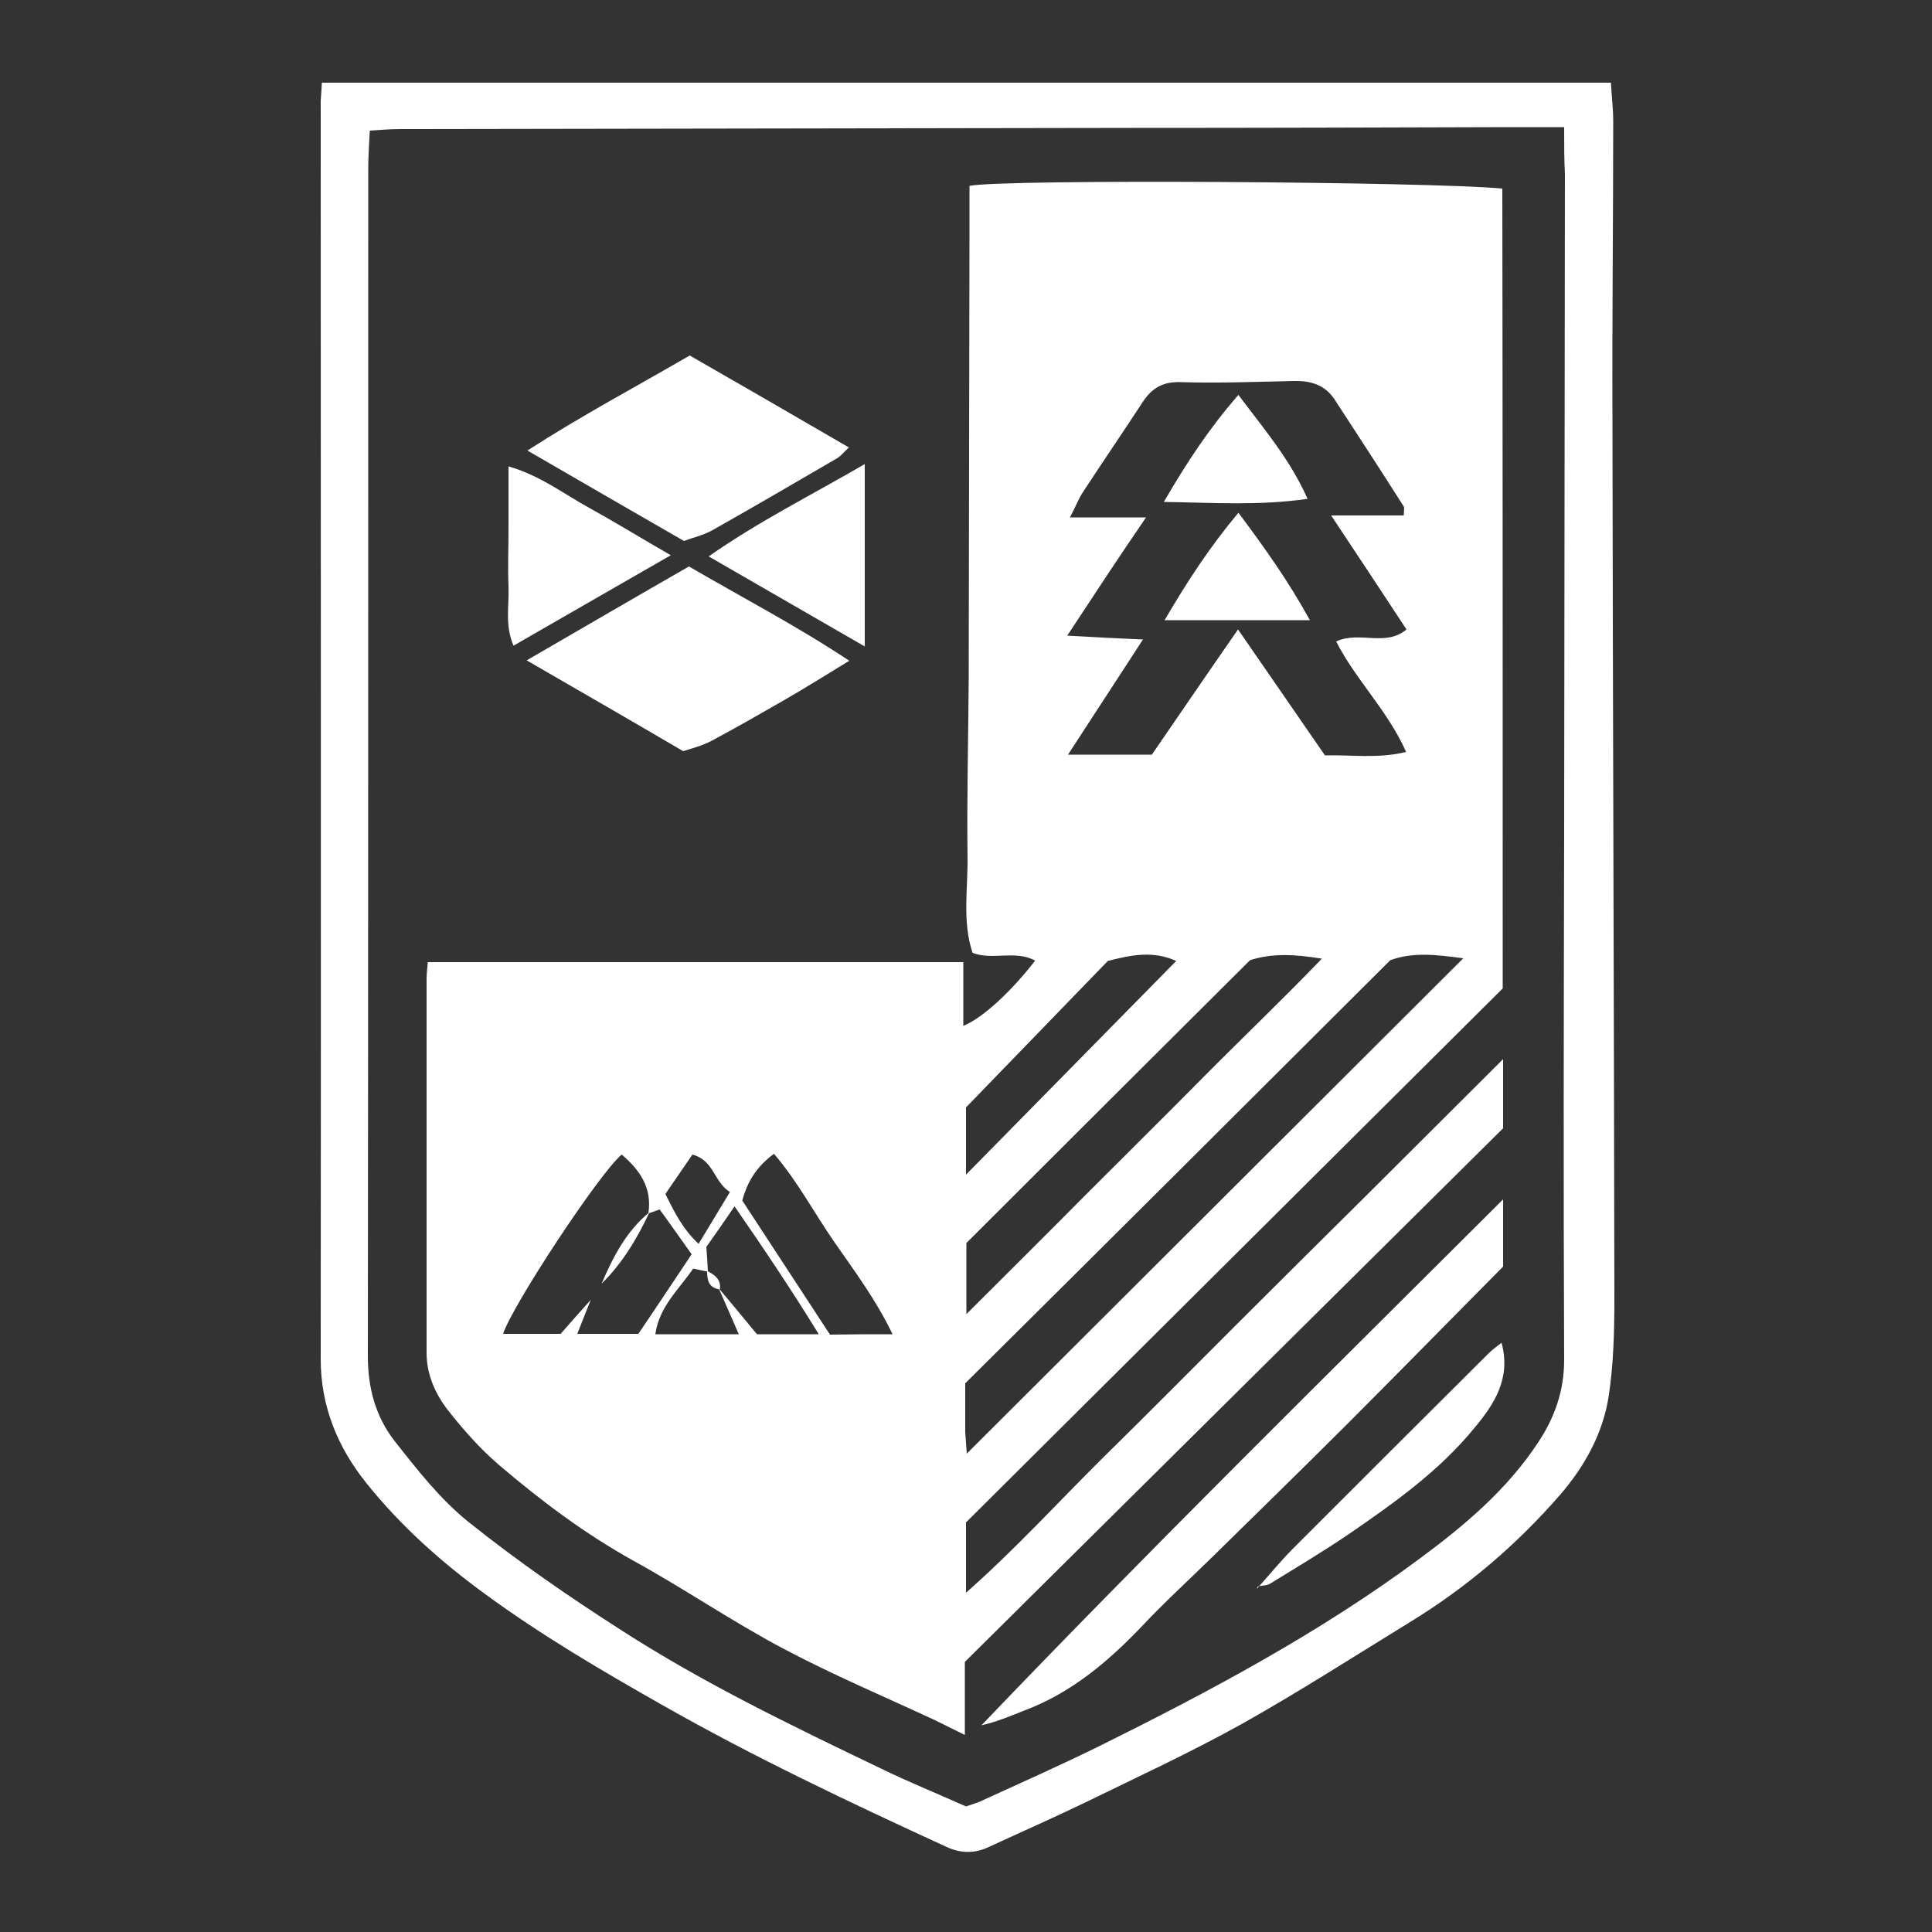 <?xml version="1.0" encoding="utf-8"?>
<!-- Generator: Adobe Illustrator 21.0.0, SVG Export Plug-In . SVG Version: 6.00 Build 0)  -->
<!DOCTYPE svg PUBLIC "-//W3C//DTD SVG 1.1//EN" "http://www.w3.org/Graphics/SVG/1.1/DTD/svg11.dtd">
<svg version="1.1" id="Layer_1" xmlns="http://www.w3.org/2000/svg" xmlns:xlink="http://www.w3.org/1999/xlink" x="0px" y="0px"
	 viewBox="0 0 500 500" style="enable-background:new 0 0 500 500;" xml:space="preserve">
<rect x="0" y="0" width="500" height="500" fill="#333333" stroke="none"/>
<style type="text/css">
	.st0{fill:#FFFFFF;}
</style>
<g>
	<path class="st0" d="M83.3,21.4c111.5,0,222.3,0,333.6,0c0.2,3.6,0.6,6.8,0.6,10c0,25.5-0.3,51-0.2,76.5c0.1,76,0.4,152,0.5,228
		c0,8.5-0.2,17.2-1.5,25.6c-1.5,9.5-6.2,18-12.5,25.3c-11.3,13-24.2,24-38.9,33c-14.5,8.9-28.8,18.1-43.6,26.4
		c-13.3,7.4-27.2,13.8-40.9,20.5c-8.1,3.9-16.3,7.5-24.5,11.3c-3.6,1.7-7.2,1.7-10.9,0c-25-11.5-49.8-23.2-73.7-36.8
		c-15.7-8.9-31.2-18-45.8-28.7c-11.4-8.3-21.9-17.7-30.7-28.7c-7.3-9.1-11.8-19.7-11.8-32c0.1-108.6,0-217.2,0-325.8
		C83.1,24.6,83.2,23.4,83.3,21.4z M404.8,32.9c-5.2,0-9.6,0-14,0c-32.6,0.1-65.2,0.2-97.7,0.2c-63.2,0.1-126.3,0.2-189.5,0.3
		c-2.4,0-4.9,0.2-7.9,0.4c-0.2,3.8-0.4,7-0.4,10.2c0,102.3,0,204.6-0.1,307c0,8.2,2,15.6,6.9,21.9c5.9,7.5,11.9,15.2,19.3,21.1
		c12.5,10,25.8,19.2,39.4,27.9c21.4,13.8,44.3,24.8,67.2,35.8c7.2,3.5,14.6,6.5,22,9.8c1.4-0.5,2.6-0.8,3.7-1.3
		c10.3-4.7,20.6-9.3,30.8-14.3c28.6-14.2,56.8-29.2,82.6-48.3c11.8-8.7,23-18.1,31.1-30.5c4.2-6.4,6.6-13.2,6.6-21.2
		c-0.2-45.5-0.1-90.9,0-136.4c0.1-56.8,0.1-113.7,0.2-170.5C404.8,41.3,404.8,37.8,404.8,32.9z"/>
	<path class="st0" d="M388.9,255.8C342.6,301.9,296.5,347.7,250,394c0,5.2,0,10.9,0,18.2c13-11.5,23.8-23.4,35.2-34.7
		c11.5-11.3,22.9-22.8,34.3-34.2c11.4-11.4,22.9-22.8,34.4-34.2c11.4-11.4,22.8-22.7,35.1-35c0,7,0,12.4,0,17.9
		c-46.4,46-92.7,91.9-139.3,138.1c0,5.8,0,11.8,0,18.9c-3.1-1.5-5.4-2.7-7.7-3.8c-13.1-6.1-26.6-11.8-39.4-18.6
		c-13.2-7-25.6-15.5-38.7-22.7c-12.6-7-23.9-15.5-34.8-24.8c-4.9-4.2-9.3-9.2-13.3-14.3c-3.2-4.2-5.4-9.1-5.4-14.7
		c0-32.3,0-64.7,0-97c0-1.2,0.2-2.4,0.3-4.1c46.2,0,92,0,138.6,0c0,5.3,0,10.8,0,16.5c5.1-2.1,12.4-8.9,18.6-16.9
		c-5.2-2.8-11,0-16.2-2c-2.7-8.1-1.2-16.5-1.3-24.7c-0.2-15.4,0.2-30.8,0.3-46.2c0.1-38.1,0.1-76.2,0.2-114.3c0-4.5,0-9,0-13.3
		c8.8-1.8,118.7-1.1,137.9,0.7C388.9,117.9,388.9,187,388.9,255.8z M186,333.4c3.5,4.1,6.9,8.3,9.9,11.9c5.2,0,9.7,0,16,0
		c-7.2-11.7-14.2-22.1-21.8-33.1c-2.8,4.1-5.1,7.4-7.3,10.5c0.2,2.4,0.3,4.4,0.4,6.4c-1.2-0.2-2.3-0.5-3.8-0.8
		c-3.6,5.3-8.8,9.8-9.8,17c7.3,0,14,0,21.6,0C189.3,341,187.7,337.2,186,333.4z M167.8,314c1-6.6-2.2-11.2-6.9-15.2
		c-5.7,4.7-28.3,39-30.7,46.4c5,0,9.9,0,14.9,0c2.5-2.9,5.1-5.8,7.8-8.8c-1.1,2.7-2.2,5.5-3.5,8.8c5.3,0,10,0,15.8,0
		c4.3-6.3,8.9-13.3,13.8-20.6c-3.1-4.3-5.7-8.1-8.3-11.6C169.3,313.5,168.6,313.8,167.8,314z M276.2,164.5c7.1,0.4,12.7,0.7,19.6,1
		c-6.6,10.2-12.8,19.6-19.4,29.8c8.1,0,14.9,0,21.7,0c7.3-10.6,14.5-21.2,22.3-32.4c7.9,11.4,15.1,21.9,22.5,32.6
		c6.8-0.2,13.7,0.9,21-0.9c-4.8-10.8-13.1-18.7-18.1-28.6c6.1-2.8,12.7,1.5,18.2-3.1c-6.4-9.7-12.5-19-19.5-29.5c7.2,0,13,0,18.8,0
		c0-1.4,0.2-2,0-2.3c-5.9-9.3-11.9-18.5-17.9-27.7c-2.4-3.7-6.1-4.9-10.4-4.8c-9.8,0.2-19.5,0.6-29.3,0.3c-4.7-0.2-7.6,1.5-10,5.2
		c-5.1,7.8-10.3,15.4-15.4,23.2c-1.2,1.8-1.9,3.8-3.4,6.6c6.7,0,12.5,0,19.7,0C289.6,144.1,283.5,153.4,276.2,164.5z M250.2,376.2
		c42.9-42.8,85.1-84.9,128.5-128.2c-7.5-1-13.1-1.6-18.9,0.5C323.4,284.8,287,321.1,249.8,358c0,3.6,0,8.1,0,12.6
		C249.9,372.1,250,373.6,250.2,376.2z M323.5,248.5c-24.7,24.6-49.4,49.2-73.4,73.2c0,6.3,0,11.5,0,18.4
		c10.9-10.9,20.9-20.8,30.8-30.8c10.2-10.2,20.4-20.3,30.5-30.5c9.8-9.9,19.9-19.5,30.7-30.7C334.7,246.9,329.1,246.7,323.5,248.5z
		 M250,304c18.8-19.1,36.4-37,54.4-55.3c-5.9-2.7-11.6-1.6-17.7,0c-11.9,12.3-23.9,24.7-36.7,37.9C250,290.9,250,296.7,250,304z
		 M231,345.3c-4.4-9.1-9.9-16.4-15.1-23.9c-5.2-7.5-9.5-15.7-15.6-22.8c-4.6,3.4-6.9,7.3-8.2,12.1c7.7,11.8,15.4,23.5,22.7,34.7
		C220.4,345.3,225.1,345.3,231,345.3z M188.9,308.5c-4.3-2.8-4.1-8.2-9.7-9.7c-2.3,3.4-4.7,6.8-7,10.2c2.3,4.6,4.4,9,8.6,12.9
		C183.5,317.4,185.9,313.5,188.9,308.5z"/>
	<path class="st0" d="M389,310.4c0,7.1,0,12.6,0,17.4c-13.7,13.8-26.8,27.2-40.1,40.5c-11.5,11.5-23.2,22.9-34.8,34.3
		c-6.2,6.1-12.7,12-18.7,18.4c-8.7,9.1-18.2,17.1-30.1,21.6c-3.6,1.4-7.2,3-11.3,3.9C297.9,400.6,343.1,356.2,389,310.4z"/>
	<path class="st0" d="M178.5,92c13.9,8,27.3,15.7,41.2,23.8c-1.3,1.2-2,2.1-2.9,2.7c-10.8,6.3-21.6,12.6-32.4,18.7
		c-2.3,1.3-5,1.9-7.4,2.8c-13.5-7.8-26.4-15.2-40.5-23.4C150.6,107.5,164.4,100.2,178.5,92z"/>
	<path class="st0" d="M176.8,194.4c-13.8-8.1-26.5-15.4-40.5-23.5c14.7-8.5,28.2-16.4,42-24.3c13.7,8,27.6,15.2,41.5,24.4
		c-6.4,3.9-11.8,7.3-17.4,10.5c-6.1,3.5-12.2,7-18.4,10.3C181.5,193.1,178.6,193.8,176.8,194.4z"/>
	<path class="st0" d="M173.6,143.7c-14.1,8.1-27,15.5-40.7,23.4c-2.3-5.3-1.1-10.4-1.3-15.2c-0.2-5,0-10.1,0-15.1c0-5,0-10,0-16.1
		c8.3,2.4,14.4,7.2,21,10.8C159.3,135.2,165.8,139.2,173.6,143.7z"/>
	<path class="st0" d="M223.8,120.1c0,16.3,0,31.1,0,47.2c-13.7-7.9-26.5-15.3-40.4-23.3C196.4,134.9,209.7,128.3,223.8,120.1z"/>
	<path class="st0" d="M325.6,410.8c3-3.3,5.8-6.8,9-10c16.9-16.9,33.8-33.8,50.7-50.6c0.9-0.9,1.9-1.6,3.3-2.7
		c2.5,9.2-1.9,15.9-6.9,21.9c-9.1,11.2-20.8,19.5-32.6,27.6c-6.6,4.5-13.5,8.6-20.3,12.8c-0.9,0.6-2.3,0.5-3.4,0.8L325.6,410.8z"/>
	<path class="st0" d="M325.4,410.6c0,0.2,0,0.4-0.1,0.7c0.1-0.2,0.2-0.3,0.3-0.5L325.4,410.6z"/>
	<path class="st0" d="M301.2,129.9c6.1-10.5,11.8-19.1,19.3-27.7c6.5,8.7,13.2,16.4,17.9,26.9C325.9,130.9,314.5,130.1,301.2,129.9z
		"/>
	<path class="st0" d="M301.4,160.5c5.9-10.1,11.8-19.1,19.1-27.8c6.9,9.2,13,17.8,18.5,27.8C326.4,160.5,314.6,160.5,301.4,160.5z"
		/>
	<path class="st0" d="M168.1,313.7c-3.2,6.8-7,13.2-12.4,18.5C158.7,325.2,162.1,318.6,168.1,313.7z"/>
	<path class="st0" d="M156,331.9c-1.1,1.6-2.2,3.2-3.3,4.9C153.8,335.1,154.9,333.5,156,331.9z"/>
	<path class="st0" d="M186.3,333.7c-3-0.4-3.3-2.5-3.3-4.8C184.9,329.9,186.7,331.1,186.3,333.7z"/>
</g>
</svg>
